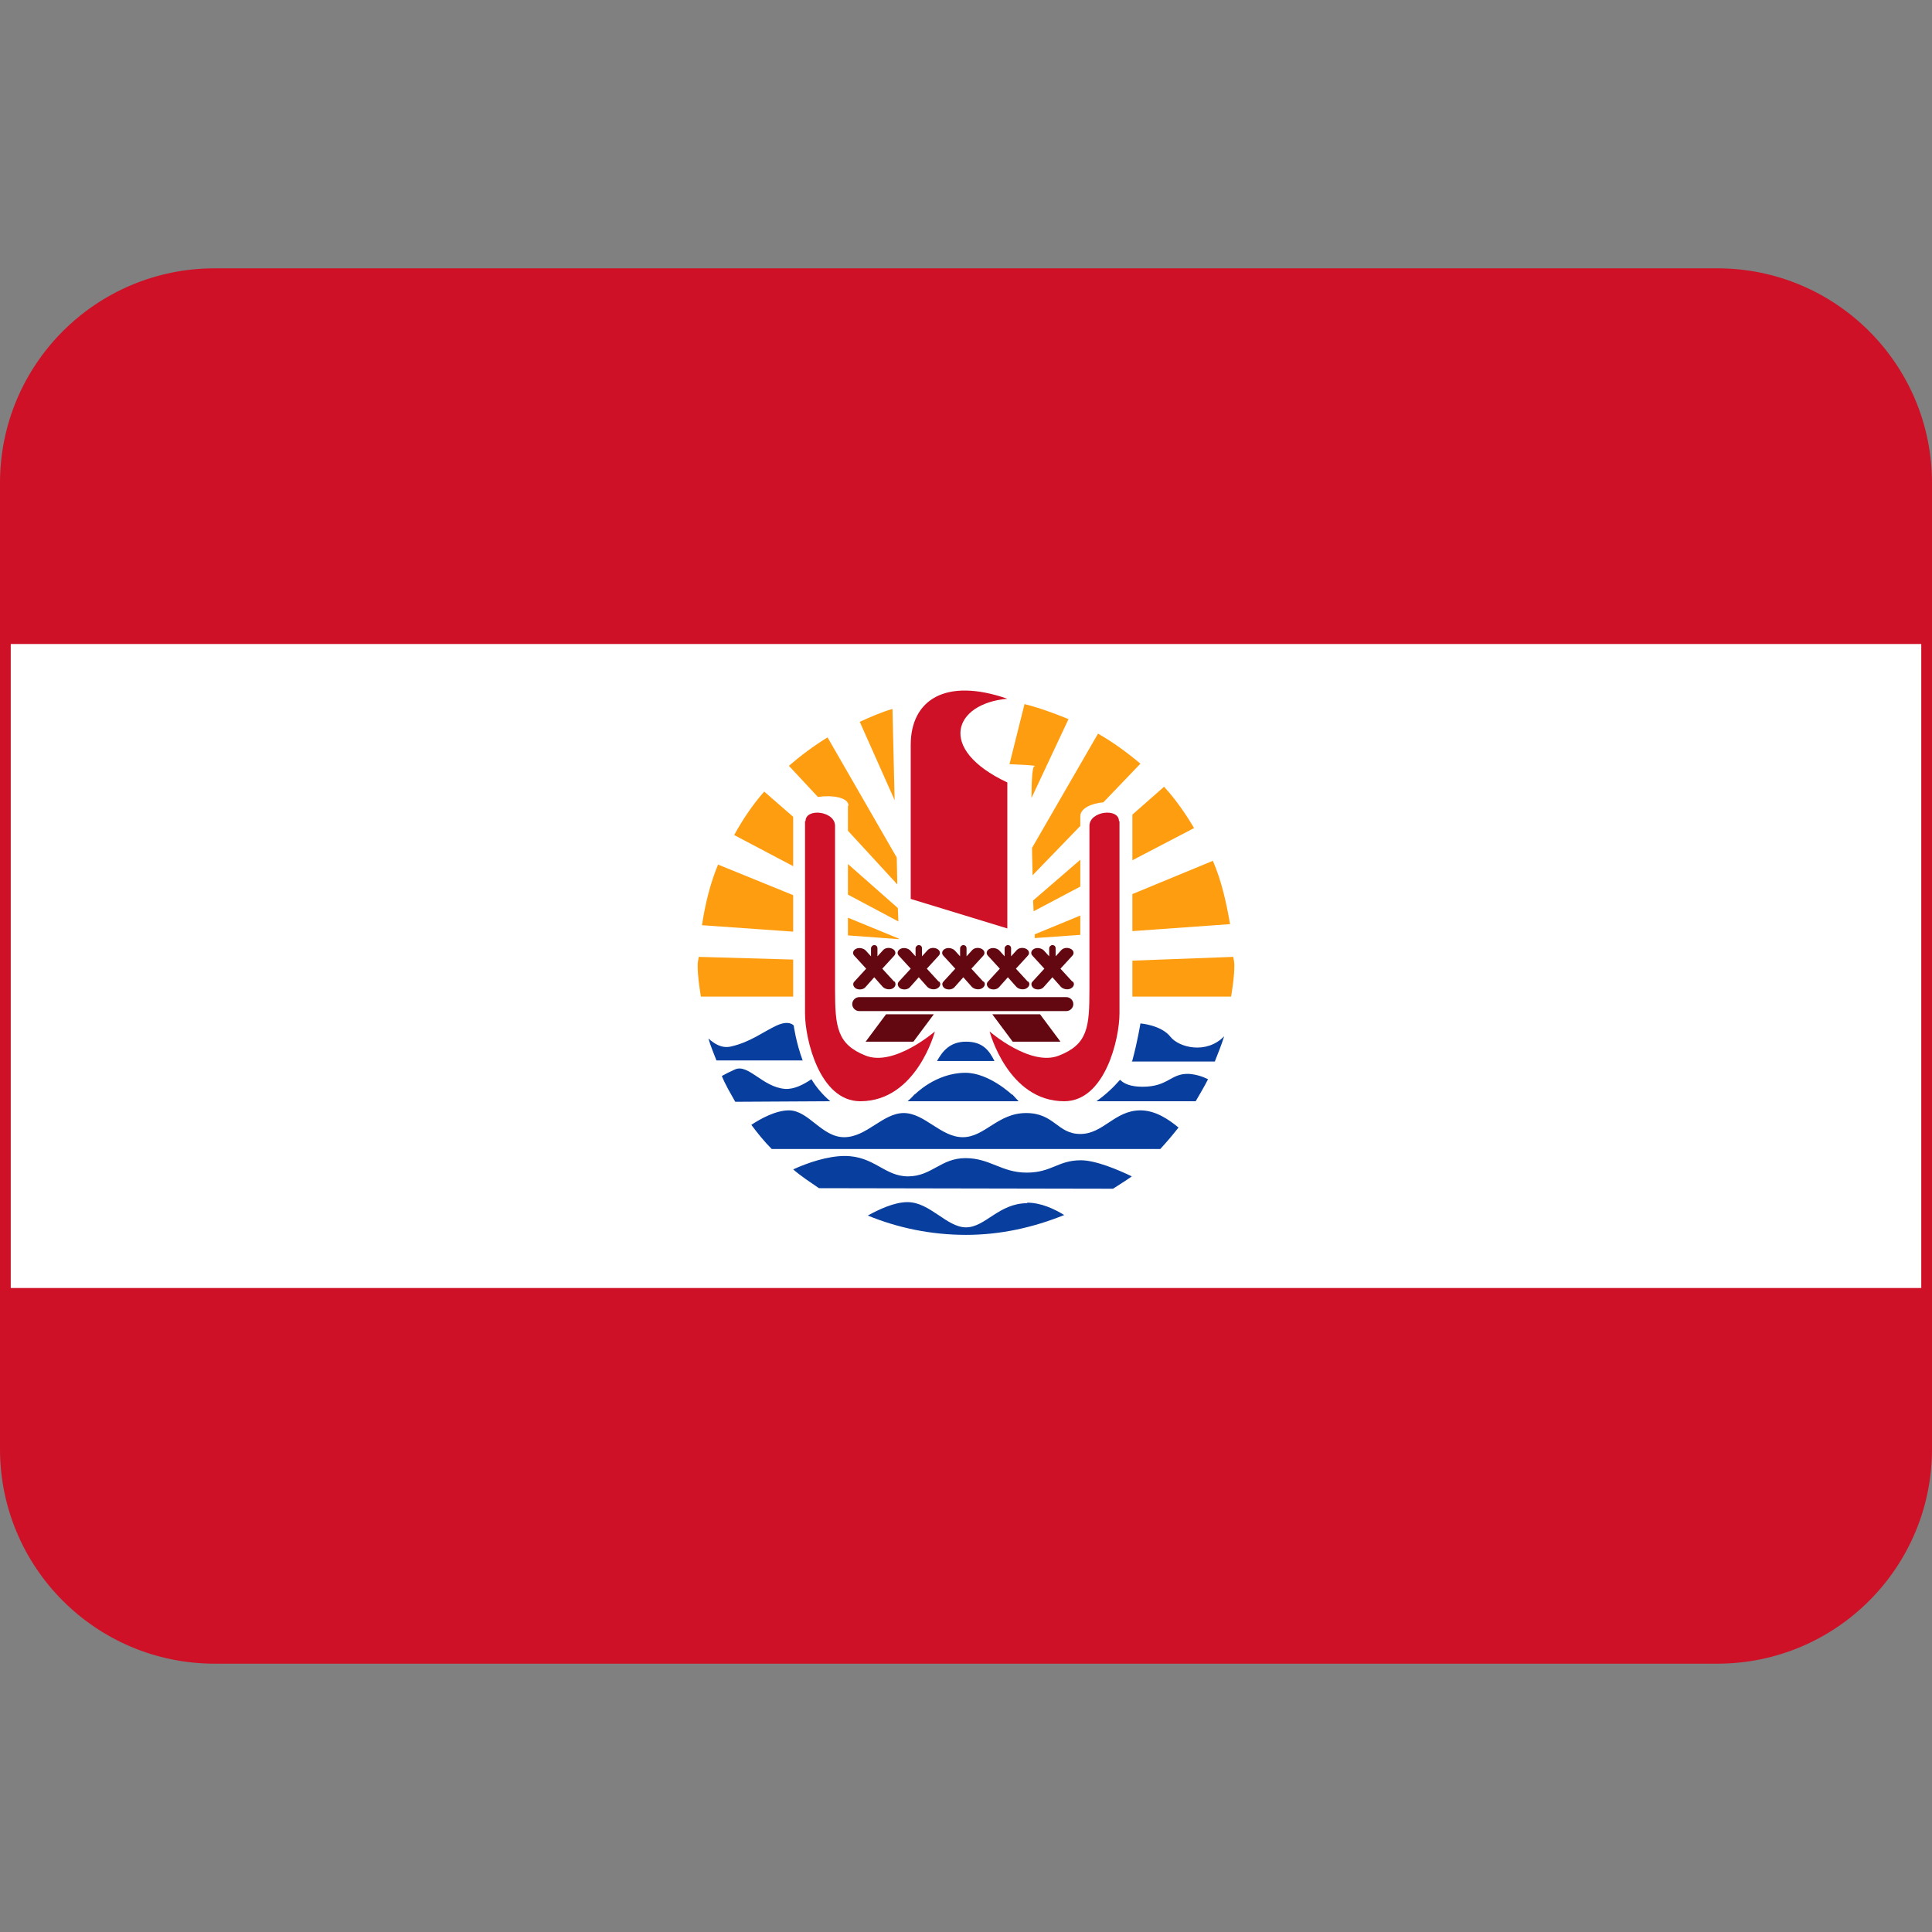 <svg viewBox="0 0 36 36" xmlns="http://www.w3.org/2000/svg"><rect x="0" y="0" width="36" height="36" fill="#808080" stroke="none"/><path d="m36 27c0 2.21-1.79 4-4 4h-28c-2.21 0-4-1.79-4-4v-18c0-2.21 1.79-4 4-4h28c2.21 0 4 1.79 4 4z" fill="#ce1126"/><path d="m.2 12h35.6v12h-35.6z" fill="#fff"/><path d="m14.96 19.77c-.13-.35-.17-.66-.17-.66s-.08-.11-.32 0-.49.31-.85.39c-.17.04-.31-.05-.42-.15.04.14.1.28.15.41h1.61zm3.57 0c-.1-.2-.22-.36-.53-.36-.3 0-.44.18-.54.36zm4.11 0c.06-.15.12-.3.17-.46-.33.34-.84.21-1 .01-.17-.22-.56-.25-.56-.25s-.05.32-.15.69c0 .01-.01.01-.01.02h1.55zm-.36.75c.08-.14.16-.27.23-.41-.1-.05-.22-.09-.36-.1-.34-.01-.38.24-.86.24-.23 0-.35-.06-.42-.13-.12.14-.27.28-.44.4zm-5.37 0h2.07c-.04-.04-.08-.09-.12-.13v.01s-.43-.41-.87-.41c-.56 0-.95.41-.95.41l.01-.02c-.04.05-.09.1-.15.15zm-1.44 0c-.14-.12-.26-.26-.35-.41-.15.1-.32.19-.49.18-.42-.03-.69-.48-.94-.36-.09.04-.17.08-.24.12.07.17.16.32.25.48zm-1.09.89h7.24c.12-.13.23-.26.34-.4-.17-.14-.42-.32-.71-.32-.48 0-.69.44-1.12.44s-.48-.39-1.01-.39-.77.45-1.18.45-.71-.45-1.1-.45-.69.45-1.11.45-.66-.5-1.03-.5c-.24 0-.52.15-.7.27.12.16.24.31.38.45zm6.36.74c.12-.08.24-.15.35-.23-.25-.12-.67-.3-.95-.3-.43 0-.54.23-1.01.23s-.68-.27-1.14-.27-.63.34-1.07.34-.63-.38-1.18-.38c-.32 0-.7.13-.96.25.15.13.32.24.48.35zm-1.6.27c-.53 0-.78.45-1.14.45s-.67-.47-1.09-.47c-.25 0-.54.14-.74.25.56.23 1.18.36 1.83.36s1.26-.14 1.83-.37c-.18-.11-.43-.23-.69-.23z" fill="#083e9d"/><path d="m14.78 16.68-1.4-.57c-.15.36-.24.74-.3 1.13l1.7.12zm1.02.42v.33l.95.07v-.01zm5.3.25 1.82-.13c-.07-.41-.16-.81-.32-1.18l-1.5.62zm-.97-.29-.85.35v.07l.85-.06zm1.56-2.4-.59.52v.85l1.15-.6c-.16-.27-.34-.53-.55-.76zm-1.56 1.36-.88.76.01.2.87-.46zm-3.4.9-.93-.82v.57l.94.5zm-1.95-1.7-.54-.47c-.22.25-.4.52-.56.81l1.1.58zm5.35-.01c0-.15.21-.24.43-.26l.69-.72c-.25-.21-.51-.4-.79-.56l-1.23 2.13c0 .17.01.34.01.51l.89-.92zm-4.33-.19v.46l.92 1-.01-.5-1.29-2.24c-.26.16-.5.34-.72.53l.54.58c.27-.04.57.01.57.16zm3.42-.15.69-1.47c-.27-.11-.54-.21-.82-.28l-.28 1.12s.58.02.46.04c-.03.01-.05.24-.05.58zm-2.59-1.66c-.21.06-.41.15-.61.24l.65 1.46zm-1.85 4.67-1.76-.05c-.01.05-.02.11-.02.16 0 .2.03.39.06.58h1.72zm6.32.69h1.84c.03-.19.06-.38.06-.58 0-.06-.01-.11-.02-.16l-1.88.07z" fill="#ff9d11"/><path d="m15 15.3v3.58c0 .48.27 1.64 1.03 1.64 1.05 0 1.39-1.3 1.39-1.3s-.76.66-1.29.45-.57-.53-.57-1.23v-3.05c0-.28-.55-.34-.55-.09zm5.86 0v3.58c0 .48-.27 1.64-1.03 1.64-1.05 0-1.39-1.3-1.39-1.3s.76.66 1.29.45c.54-.21.57-.53.57-1.23v-3.05c0-.28.55-.34.55-.09zm-2.09 2-1.8-.55v-2.87c0-.84.65-1.26 1.8-.86-1 .09-1.32.94 0 1.56z" fill="#ce1126"/><path d="m20 18.71c0 .07-.06.13-.13.13h-3.86c-.07 0-.13-.06-.13-.13s.06-.13.13-.13h3.86c.07 0 .13.06.13.13zm-2.98.7h-.89l.38-.51h.89zm1.85 0h.89l-.38-.51h-.89zm-2.21-1.12-.22-.24.22-.24c.04-.04.03-.1-.03-.13s-.14-.02-.18.03l-.1.11v-.15c0-.04-.03-.06-.06-.06s-.06.03-.06.06v.15l-.1-.11c-.04-.04-.12-.06-.18-.03s-.07.09-.03.13l.22.24-.22.24c-.04.04-.02.1.03.13.06.03.14.02.18-.03l.16-.18.16.18c.04.04.12.06.18.03s.07-.09.04-.13zm.83 0-.22-.24.22-.24c.04-.04.03-.1-.03-.13s-.14-.02-.18.03l-.1.11v-.15c0-.04-.03-.06-.06-.06s-.06.03-.06.06v.15l-.1-.11c-.04-.04-.12-.06-.18-.03s-.07.09-.03.13l.22.24-.22.24c-.04.04-.02.1.03.13.06.03.14.02.18-.03l.16-.18.16.18c.04.04.12.06.18.03s.08-.09.04-.13zm.83 0-.22-.24.22-.24c.04-.04.03-.1-.03-.13s-.14-.02-.18.03l-.1.11v-.15c0-.04-.03-.06-.06-.06s-.06.03-.06.06v.15l-.1-.11c-.04-.04-.12-.06-.18-.03s-.07.09-.03.13l.22.24-.22.24c-.04.04-.02.1.03.13.06.03.14.02.18-.03l.16-.18.16.18c.04.04.12.06.18.03s.08-.09.04-.13zm.83 0-.22-.24.22-.24c.04-.04.03-.1-.03-.13s-.14-.02-.18.03l-.1.11v-.15c0-.04-.03-.06-.06-.06s-.06.03-.06.06v.15l-.1-.11c-.04-.04-.12-.06-.18-.03s-.07.09-.03.13l.22.24-.22.24c-.04.04-.02.1.03.13.06.03.14.02.18-.03l.16-.18.16.18c.04.04.12.06.18.03s.08-.09.04-.13zm.83 0-.22-.24.22-.24c.04-.04.03-.1-.03-.13s-.14-.02-.18.03l-.1.11v-.15c0-.04-.03-.06-.06-.06s-.06.03-.06.06v.15l-.1-.11c-.04-.04-.12-.06-.18-.03s-.07.09-.03.13l.22.24-.22.24c-.04.04-.02.1.03.13.06.03.14.02.18-.03l.16-.18.16.18c.04.04.12.06.18.03s.08-.09.04-.13z" fill="#630810"/></svg>